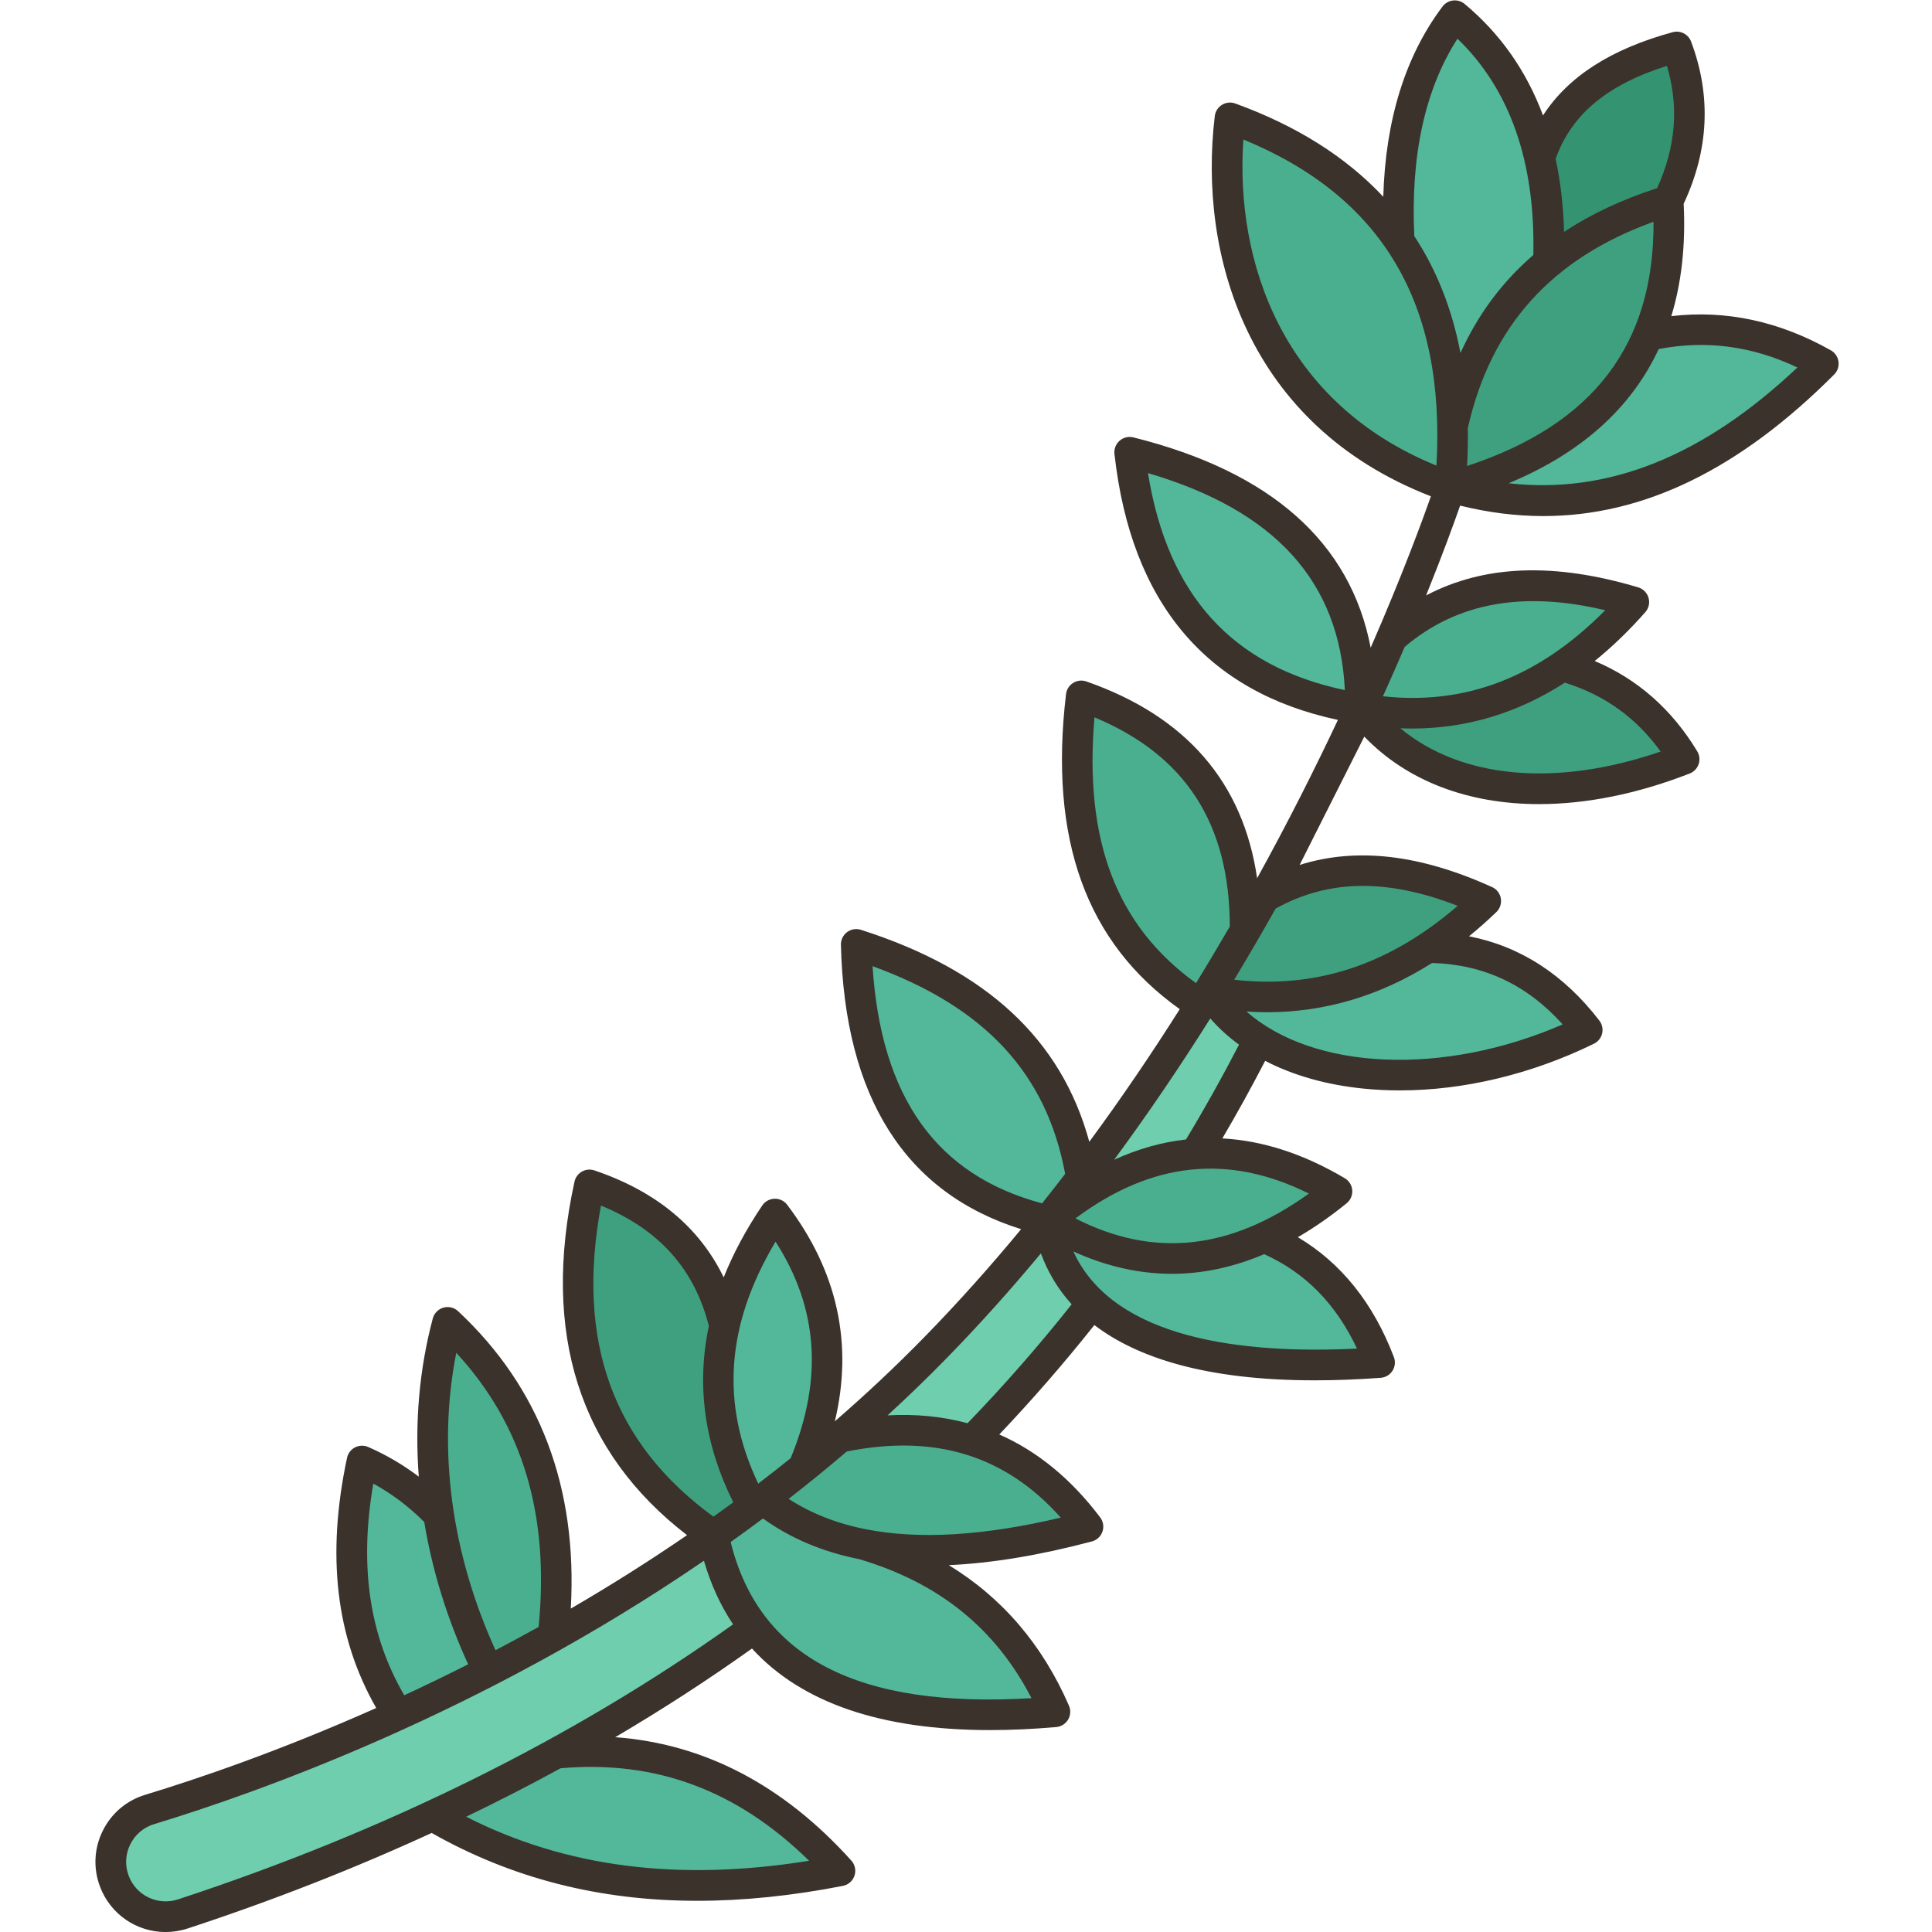 <svg xmlns="http://www.w3.org/2000/svg" xmlns:xlink="http://www.w3.org/1999/xlink" width="1024" zoomAndPan="magnify" viewBox="0 0 768 768" height="1024" preserveAspectRatio="xMidYMid meet" version="1.0"><path fill="#349370" d="M 666.523 18.676 C 674.219 39.047 673.09 59.414 663.141 79.77 C 651.531 105.355 635.117 112.141 615.637 104.223 L 615.574 104.145 C 602.84 91.105 601.664 77.305 612.07 62.691 C 619.918 38.574 640.203 25.852 666.523 18.676 Z M 666.523 18.676 " fill-opacity="1" fill-rule="nonzero"/><path fill="#3fa07f" d="M 288.016 526.844 C 303.555 546.891 302.191 571.746 299.293 598.98 C 302.262 618.406 293.883 616.219 283.594 610.359 C 236.52 578 221.203 531.062 234.324 471.02 C 261.758 480.285 281.035 497.531 288.016 526.844 Z M 288.016 526.844 " fill-opacity="1" fill-rule="nonzero"/><path fill="#3fa07f" d="M 494.969 370.211 C 497.605 365.641 500.18 361.117 502.695 356.621 C 530.434 340.578 560.043 344.34 590.598 358.176 C 583.145 365.352 575.48 371.504 567.617 376.656 C 554.598 385.18 549.777 405.617 535.637 408.594 C 520.848 411.711 496.684 397.105 480.676 394.145 C 483.508 389.551 479.805 379.965 482.504 375.422 C 484.539 371.996 493.004 373.605 494.969 370.211 Z M 494.969 370.211 " fill-opacity="1" fill-rule="nonzero"/><path fill="#3fa07f" d="M 621.109 264.723 C 642.473 270.664 658.324 283.355 669.465 301.805 C 615.637 322.801 566.289 315.516 540.824 281.68 L 540.824 281.664 C 566.527 270.078 591.668 257.809 621.109 264.723 Z M 621.109 264.723 " fill-opacity="1" fill-rule="nonzero"/><path fill="#3fa07f" d="M 663.141 79.77 C 664.328 100.152 661.629 118.039 655.047 133.41 C 649.387 146.656 649.723 170.266 638.305 179.789 C 624.727 191.113 598.203 187.586 576.488 193.652 C 577.262 185.195 577.57 177.105 577.414 169.367 C 581.316 151.699 577.133 128.125 585.777 115.906 C 591.32 108.074 608.422 110.133 615.637 104.223 C 629.016 93.223 645.082 85.344 663.141 79.77 Z M 663.141 79.77 " fill-opacity="1" fill-rule="nonzero"/><path fill="#4aaf8f" d="M 577.414 169.367 C 577.57 177.105 577.262 185.195 576.488 193.652 C 507.238 169.625 481.664 107.453 488.949 46.863 C 518.516 57.602 541.191 73.66 556.188 95.691 C 562.258 104.598 573.953 109.355 577.453 120.258 C 581.68 133.414 577.109 153.18 577.414 169.367 Z M 577.414 169.367 " fill-opacity="1" fill-rule="nonzero"/><path fill="#4aaf8f" d="M 649.469 239.328 C 640.492 249.504 631.043 257.988 621.109 264.723 C 597.273 280.887 570.617 286.922 540.824 281.664 C 545.488 271.562 549.695 262.059 553.414 253.328 C 579.488 230.582 612.238 228.188 649.469 239.328 Z M 649.469 239.328 " fill-opacity="1" fill-rule="nonzero"/><path fill="#4aaf8f" d="M 429.82 276.637 C 470.691 290.883 495.547 319.297 494.969 370.211 C 490.398 378.102 485.641 386.086 480.676 394.145 C 479.578 395.926 478.48 397.695 477.367 399.492 L 477.352 399.492 C 434.605 372.039 423.664 328.617 429.82 276.637 Z M 429.82 276.637 " fill-opacity="1" fill-rule="nonzero"/><path fill="#4aaf8f" d="M 475.113 458.727 C 493.598 457.34 512.371 462.293 531.453 473.598 C 521.82 481.41 512.191 487.52 502.574 491.895 L 502.559 491.895 C 487.887 498.562 477.914 515.238 463.246 513.91 C 449.266 512.645 430.586 493.746 416.605 485.219 C 428.062 475.547 437.133 462.922 448.848 458.5 C 456.707 455.535 467.141 459.328 475.113 458.727 Z M 475.113 458.727 " fill-opacity="1" fill-rule="nonzero"/><path fill="#4aaf8f" d="M 177.938 525.668 C 210.168 555.773 225.973 596.207 219.848 650.445 C 216.902 668.047 206.492 668.656 194.105 664.293 C 189.957 655.805 181.113 648.734 178.168 640.25 C 173.871 627.891 176.129 614.145 174.25 602.012 C 170.105 575.258 171.613 549.375 177.938 525.668 Z M 177.938 525.668 " fill-opacity="1" fill-rule="nonzero"/><path fill="#4aaf8f" d="M 386.434 572.641 C 404.141 578.246 419.488 589.656 432.473 606.855 C 397.938 615.984 367.609 618.754 342.465 613.684 C 335.918 612.363 324.07 615.691 318.242 613.281 C 310.746 610.184 309.516 600.984 303.285 595.98 C 308.664 591.91 314.027 587.707 319.363 583.395 L 319.363 583.379 C 324.223 579.48 329.055 575.457 333.84 571.328 L 333.855 571.328 C 343.539 569.281 354.355 560.422 363.117 560.641 C 371.879 560.859 378.59 570.148 386.434 572.641 Z M 386.434 572.641 " fill-opacity="1" fill-rule="nonzero"/><path fill="#53b79a" d="M 612.07 62.691 C 614.938 75.168 616.109 88.973 615.574 104.145 L 615.637 104.223 C 597.168 119.352 583.816 140.375 577.414 169.367 C 576.852 139.766 569.582 115.344 556.188 95.691 C 554.145 58.348 561.52 28.52 578.301 6.246 C 595.352 20.461 606.691 39.199 612.07 62.691 Z M 612.07 62.691 " fill-opacity="1" fill-rule="nonzero"/><path fill="#53b79a" d="M 655.047 133.41 C 679.219 128.004 702.441 131.934 724.801 144.562 C 681.121 188.336 632.766 209.77 576.484 193.652 C 616.461 182.484 642.656 162.406 655.047 133.41 Z M 655.047 133.41 " fill-opacity="1" fill-rule="nonzero"/><path fill="#53b79a" d="M 449.066 179.789 C 506.977 194.23 541.512 225.371 540.809 281.664 C 484.422 272.691 455.453 237.164 449.066 179.789 Z M 449.066 179.789 " fill-opacity="1" fill-rule="nonzero"/><path fill="#53b79a" d="M 567.617 376.656 C 593.508 376.883 614.508 388.051 630.938 409.426 C 584.016 432.355 531.895 432.902 500.426 413.266 C 492.316 408.223 485.598 401.84 480.676 394.145 C 511.992 399.934 540.977 394.098 567.617 376.656 Z M 567.617 376.656 " fill-opacity="1" fill-rule="nonzero"/><path fill="#53b79a" d="M 502.574 491.895 C 523.941 500.773 539.164 517.398 548.398 541.637 C 494.359 545.535 455.406 537.629 434.164 517.992 C 430.086 514.234 419.363 512.426 416.605 507.805 C 413.031 501.801 417.879 492.684 416.605 485.219 C 445.258 502.695 473.906 504.918 502.559 491.895 Z M 502.574 491.895 " fill-opacity="1" fill-rule="nonzero"/><path fill="#53b79a" d="M 429.895 468.277 C 427.066 476.629 421.98 481.09 416.605 485.219 L 416.59 485.219 C 363.543 472.879 341.766 433.102 340.379 375.422 C 387.91 390.594 421.68 418.035 429.895 468.277 Z M 429.895 468.277 " fill-opacity="1" fill-rule="nonzero"/><path fill="#53b79a" d="M 308.055 482.613 C 329.879 511.41 335.898 544.395 319.363 583.379 L 319.363 583.395 C 314.027 587.707 308.664 591.91 303.285 595.98 C 302.648 596.465 302.789 599 302.156 599.473 C 301.461 599.996 299.988 598.461 299.293 598.98 C 285.91 574.59 282.621 550.547 288.016 526.844 C 291.383 511.973 298.18 497.242 308.055 482.613 Z M 308.055 482.613 " fill-opacity="1" fill-rule="nonzero"/><path fill="#6fceae" d="M 480.676 394.145 C 485.598 401.84 492.316 408.223 500.426 413.266 C 492.547 428.852 484.102 443.996 475.113 458.727 C 455.254 460.219 435.746 469.055 416.605 485.219 C 421.148 479.598 425.566 473.945 429.895 468.277 C 447.344 445.426 463.148 422.223 477.367 399.492 C 478.48 397.695 479.578 395.926 480.676 394.145 Z M 480.676 394.145 " fill-opacity="1" fill-rule="nonzero"/><path fill="#6fceae" d="M 416.605 485.219 C 418.863 498.43 424.789 509.352 434.164 517.992 C 419.305 537.082 403.395 555.301 386.434 572.641 C 370.75 567.656 353.227 567.23 333.855 571.328 C 346.855 560.16 359.609 548.277 371.938 535.648 C 387.805 519.406 402.676 502.48 416.59 485.219 Z M 416.605 485.219 " fill-opacity="1" fill-rule="nonzero"/><path fill="#53b79a" d="M 419.336 680.457 C 361.332 685.531 321.559 674.41 299.992 647.094 C 292.051 637.039 286.598 624.805 283.594 610.359 C 288.836 606.676 294.062 602.895 299.293 598.98 C 300.617 597.992 301.941 597 303.285 595.98 C 314.363 604.875 327.5 610.664 342.465 613.684 C 379.18 624.348 404.676 646.727 419.336 680.457 Z M 419.336 680.457 " fill-opacity="1" fill-rule="nonzero"/><path fill="#53b79a" d="M 333.887 743.684 C 268.262 756.496 215.367 747.309 171.934 721.82 C 183.766 696.84 202.324 695.863 221.156 696.941 C 266.023 692.645 303.133 709.512 333.887 743.684 Z M 333.887 743.684 " fill-opacity="1" fill-rule="nonzero"/><path fill="#53b79a" d="M 174.25 602.012 C 177.418 622.473 183.91 643.438 194.105 664.293 C 186.781 677.668 174.246 682.668 158.309 681.645 C 139.078 652.027 136 617.918 143.906 580.773 C 155.352 585.773 165.473 592.84 174.25 602.012 Z M 174.25 602.012 " fill-opacity="1" fill-rule="nonzero"/><path fill="#6fceae" d="M 283.594 610.359 C 286.598 624.805 292.051 637.039 299.992 647.094 C 275.184 665.086 248.895 681.707 221.156 696.941 C 205.219 705.703 188.805 713.988 171.934 721.82 C 140.449 736.43 107.363 749.441 72.738 760.809 C 70.469 761.555 68.168 761.906 65.879 761.906 C 56.98 761.906 48.66 756.465 45.398 747.676 C 41.055 735.914 47.516 722.934 59.512 719.277 C 81.043 712.742 116.461 700.719 158.309 681.645 C 169.816 676.422 181.793 670.633 194.105 664.293 C 202.551 659.953 211.145 655.336 219.848 650.445 C 240.711 638.73 262.199 625.414 283.594 610.359 Z M 283.594 610.359 " fill-opacity="1" fill-rule="nonzero"/><path fill="#3a322b" d="M 613.5 205.145 C 653.426 205.145 691.543 186.523 729.109 148.871 C 730.453 147.523 731.09 145.625 730.832 143.738 C 730.578 141.855 729.453 140.199 727.797 139.262 C 707.293 127.676 686.008 123.129 664.375 125.668 C 668.449 112.32 670.086 97.422 669.285 80.992 C 679.309 59.621 680.316 37.941 672.227 16.523 C 671.117 13.582 667.945 11.969 664.922 12.797 C 640.387 19.488 623.395 30.395 613.371 45.887 C 606.797 28.223 596.402 13.402 582.211 1.566 C 580.93 0.496 579.27 0.004 577.609 0.191 C 575.949 0.383 574.441 1.246 573.438 2.578 C 558.633 22.234 550.754 47.633 549.875 78.219 C 535.09 62.41 515.48 50.016 491.031 41.133 C 489.285 40.496 487.34 40.695 485.758 41.672 C 484.172 42.645 483.121 44.289 482.898 46.137 C 476.285 101.117 495.637 168.902 568.797 197.285 C 565.422 206.906 557.504 228.516 544.867 257.473 C 536.828 215.59 505.211 187.516 450.547 173.871 C 448.609 173.387 446.559 173.883 445.059 175.195 C 443.555 176.508 442.793 178.473 443.012 180.457 C 449.582 239.516 479.469 275.031 531.844 286.176 C 522.77 305.449 512.078 326.734 499.723 349.121 C 494.16 310.945 471.398 284.676 431.824 270.883 C 430.078 270.277 428.152 270.492 426.586 271.473 C 425.02 272.449 423.98 274.09 423.762 275.922 C 416.93 333.633 431.734 374.668 468.969 401.156 C 457.918 418.633 445.941 436.328 433.016 453.875 C 421.93 413.172 392.102 385.531 342.227 369.613 C 340.348 369.012 338.293 369.359 336.715 370.543 C 335.137 371.723 334.227 373.598 334.277 375.566 C 335.746 436.191 359.836 474.172 405.91 488.621 C 393.824 503.25 381.055 517.586 367.574 531.391 C 355.992 543.25 344.043 554.43 331.871 564.98 C 339.223 534.164 332.891 505.297 312.922 478.93 C 311.734 477.363 309.871 476.445 307.895 476.52 C 305.93 476.57 304.109 477.57 303.008 479.199 C 296.574 488.738 291.473 498.266 287.68 507.777 C 278.016 487.82 260.816 473.535 236.277 465.254 C 234.637 464.695 232.836 464.867 231.324 465.723 C 229.816 466.578 228.742 468.035 228.371 469.727 C 215.188 530.031 230.254 577.25 273.113 610.246 C 257.629 620.867 242.137 630.586 226.895 639.449 C 229.637 591.301 214.605 551.562 182.094 521.215 C 180.527 519.75 178.309 519.215 176.25 519.809 C 174.191 520.402 172.594 522.031 172.043 524.098 C 166.66 544.293 164.844 565.527 166.469 586.984 C 160.238 582.277 153.52 578.32 146.348 575.195 C 144.672 574.465 142.754 574.527 141.125 575.363 C 139.5 576.199 138.332 577.723 137.953 579.512 C 129.699 618.25 133.5 650.859 149.551 678.957 C 111.16 696.062 78.555 707.133 57.746 713.453 C 50.316 715.707 44.324 720.777 40.871 727.723 C 37.418 734.668 36.996 742.5 39.684 749.781 C 43.844 761.039 54.414 768.012 65.805 768.012 C 68.727 768.012 71.703 767.555 74.637 766.59 C 108.402 755.504 140.746 742.812 171.594 728.625 C 203.363 746.633 238.258 755.598 277.23 755.598 C 295.57 755.598 314.82 753.617 335.055 749.668 C 337.211 749.25 338.973 747.703 339.668 745.621 C 340.363 743.539 339.887 741.242 338.418 739.613 C 311.387 709.582 279.902 693.148 244.566 690.562 C 263.422 679.457 281.555 667.703 298.922 655.316 C 318.613 676.879 350.246 687.738 393.59 687.734 C 401.914 687.734 410.684 687.336 419.871 686.531 C 421.824 686.363 423.574 685.262 424.578 683.578 C 425.582 681.895 425.711 679.828 424.93 678.031 C 414.395 653.801 398.383 635.117 377.156 622.168 C 394.219 621.406 413.141 618.273 434.035 612.754 C 436 612.234 437.574 610.77 438.238 608.852 C 438.902 606.93 438.566 604.809 437.34 603.188 C 425.793 587.898 412.395 576.91 397.234 570.223 C 410.48 556.281 423.141 541.699 435.027 526.727 C 451.887 539.602 479.16 548.703 522.637 548.703 C 530.785 548.703 539.512 548.383 548.832 547.707 C 550.754 547.566 552.5 546.527 553.535 544.906 C 554.57 543.281 554.777 541.262 554.09 539.465 C 545.918 517.984 533.098 502.02 515.922 491.809 C 522.395 488.039 528.859 483.562 535.301 478.328 C 536.852 477.074 537.684 475.137 537.539 473.152 C 537.391 471.164 536.281 469.371 534.566 468.359 C 518.188 458.664 501.945 453.406 485.906 452.539 C 491.832 442.453 497.516 432.137 502.918 421.707 C 514.043 427.477 527.258 431.258 542.086 432.746 C 546.812 433.219 551.613 433.453 556.473 433.453 C 581.879 433.453 608.773 427.039 633.617 414.898 C 635.258 414.094 636.457 412.598 636.875 410.816 C 637.293 409.035 636.887 407.16 635.773 405.711 C 621.676 387.363 604.289 376.152 583.957 372.191 C 587.629 369.199 591.258 365.996 594.828 362.559 C 596.285 361.156 596.953 359.125 596.605 357.133 C 596.262 355.141 594.957 353.449 593.113 352.617 C 564.41 339.621 539.207 336.707 516.621 343.828 L 542.332 292.812 C 559.34 310.504 583.664 319.648 611.812 319.648 C 630.434 319.648 650.734 315.648 671.676 307.484 C 673.352 306.832 674.656 305.473 675.23 303.773 C 675.812 302.07 675.609 300.199 674.68 298.66 C 664.59 281.957 650.906 269.926 633.918 262.758 C 640.844 257.16 647.551 250.699 654.031 243.355 C 655.406 241.801 655.891 239.648 655.32 237.648 C 654.75 235.652 653.195 234.082 651.203 233.488 C 617.82 223.508 590.031 224.531 566.898 236.688 C 573.602 220.074 578.098 207.641 580.418 200.992 C 591.598 203.75 602.617 205.145 613.5 205.145 Z M 435.07 285.16 C 471.18 300.168 488.809 327.461 488.867 368.305 C 484.562 375.73 480.09 383.238 475.434 390.805 C 443.812 368.035 430.867 334.172 435.07 285.16 Z M 346.852 384.066 C 391.59 400.344 416.055 426.789 423.414 466.633 C 420.41 470.551 417.355 474.457 414.25 478.348 C 372.348 467.191 350.23 436.273 346.852 384.066 Z M 308.301 493.578 C 325.281 520.004 327.227 548.266 314.297 579.664 C 310.02 583.105 305.719 586.469 301.41 589.762 C 286.34 558.109 288.602 526.508 308.301 493.578 Z M 238.891 479.227 C 261.98 488.703 276.035 504.438 281.781 527.098 C 276.785 550.73 280.016 574.172 291.492 597.203 C 288.867 599.133 286.242 601.027 283.613 602.902 C 243.586 573.766 228.91 533.223 238.891 479.227 Z M 181.379 537.766 C 207.777 566.371 218.5 602.156 214.109 646.73 C 208.34 649.938 202.625 653.023 196.969 655.988 C 179.297 617.168 173.848 575.793 181.379 537.766 Z M 148.391 589.754 C 155.793 593.793 162.57 598.91 168.645 605.016 C 171.793 624.07 177.633 643.117 186.102 661.59 C 177.441 665.969 168.957 670.066 160.699 673.891 C 146.805 650.102 142.754 622.461 148.391 589.754 Z M 321.625 739.684 C 269.613 748.047 224.805 742.289 185.305 722.18 C 198.094 716.02 210.613 709.598 222.848 702.91 C 260.621 699.586 293.051 711.629 321.625 739.684 Z M 70.836 755.012 C 62.719 757.68 54.062 753.523 51.121 745.562 C 49.609 741.465 49.844 737.055 51.789 733.148 C 53.73 729.238 57.105 726.387 61.285 725.117 C 103.031 712.441 191.492 680.949 279.82 620.418 C 282.57 629.832 286.441 638.258 291.41 645.703 C 227.703 691.074 153.547 727.852 70.836 755.012 Z M 410.027 675.043 C 340.996 679.23 301.812 658.883 290.449 612.984 C 294.734 609.934 299.012 606.812 303.281 603.621 C 314.258 611.508 326.992 616.887 341.574 619.793 C 373.223 629.176 395.711 647.289 410.027 675.043 Z M 421.676 603.281 C 391.207 610.477 365.668 612.051 344.645 607.988 C 344.484 607.941 344.328 607.883 344.164 607.836 L 344.145 607.898 C 332.566 605.605 322.375 601.574 313.492 595.828 C 321.25 589.793 328.957 583.52 336.586 577 C 371.723 569.957 399.668 578.555 421.676 603.281 Z M 384.613 565.754 C 374.672 563.062 364.066 562.02 352.816 562.633 C 360.773 555.34 368.617 547.77 376.301 539.902 C 389.48 526.406 401.965 512.426 413.777 498.227 C 416.332 505.203 420.234 512.113 426.008 518.48 C 413.066 534.82 399.176 550.688 384.613 565.754 Z M 539.422 536.074 C 493.953 538.34 442.598 532.348 426.68 497.473 C 439.719 503.398 452.793 506.359 465.863 506.359 C 478.102 506.359 490.336 503.734 502.543 498.547 C 518.895 505.945 531.035 518.273 539.422 536.074 Z M 520.312 474.465 C 489.074 496.945 458.566 500.191 427.5 484.344 C 457.766 461.785 488.273 458.531 520.312 474.465 Z M 471.457 452.949 C 461.848 454.031 452.32 456.719 442.887 461.016 C 456.809 442.133 469.551 423.227 481.113 404.844 C 484.441 408.68 488.27 412.148 492.527 415.266 C 485.914 428.074 478.855 440.711 471.457 452.949 Z M 621.188 407.215 C 573.496 427.973 521.922 425.375 495.508 402.094 C 498.203 402.266 500.887 402.383 503.551 402.383 C 526.746 402.383 548.711 395.816 569.254 382.797 C 589.883 383.395 606.957 391.395 621.188 407.215 Z M 579.461 360.086 C 552.297 383.523 523.078 393.176 490.602 389.457 C 496.434 379.805 501.93 370.348 507.086 361.172 C 528.094 349.551 551.301 349.148 579.461 360.086 Z M 456.34 188.066 C 506.855 202.887 532.543 231.203 534.598 274.328 C 489.844 264.91 464.152 236.594 456.34 188.066 Z M 660.137 298.746 C 618.52 313.086 580.742 309.504 556.66 289.5 C 558.203 289.562 559.738 289.605 561.266 289.605 C 582.902 289.605 603.219 283.504 622.055 271.371 C 637.871 276.301 650.41 285.297 660.137 298.746 Z M 638.098 242.574 C 611.809 269.152 582.758 280.391 549.742 276.781 C 552.852 269.906 555.734 263.336 558.395 257.133 C 579.105 239.598 605.254 234.781 638.098 242.574 Z M 714.5 146.082 C 677.078 181.406 639.285 196.582 599.707 192.102 C 628.449 180.164 648.367 162.328 659.359 138.75 C 678.289 135.133 696.426 137.527 714.5 146.082 Z M 662.629 26.172 C 667.465 42.445 666.168 58.43 658.73 74.797 C 644.758 79.332 632.438 85.109 621.73 92.172 C 621.457 81.895 620.336 72.227 618.379 63.16 C 624.617 45.59 638.766 33.715 662.629 26.172 Z M 657.309 88.148 C 657.605 136.945 633.262 168.801 583.188 185.23 C 583.469 180.086 583.562 175.066 583.484 170.164 C 592.578 129.703 616.766 102.801 657.309 88.148 Z M 579.367 15.375 C 600.234 35.488 610.348 64.387 609.527 101.375 C 597.121 112.066 587.492 125.016 580.559 140.32 C 577.234 122.902 571.113 107.402 562.207 93.852 C 560.688 61.84 566.445 35.48 579.367 15.375 Z M 571.012 185.078 C 509.516 160.035 490.922 103.684 494.258 55.449 C 549.535 78.195 574.711 120.719 571.012 185.078 Z M 571.012 185.078 " fill-opacity="1" fill-rule="nonzero"/></svg>